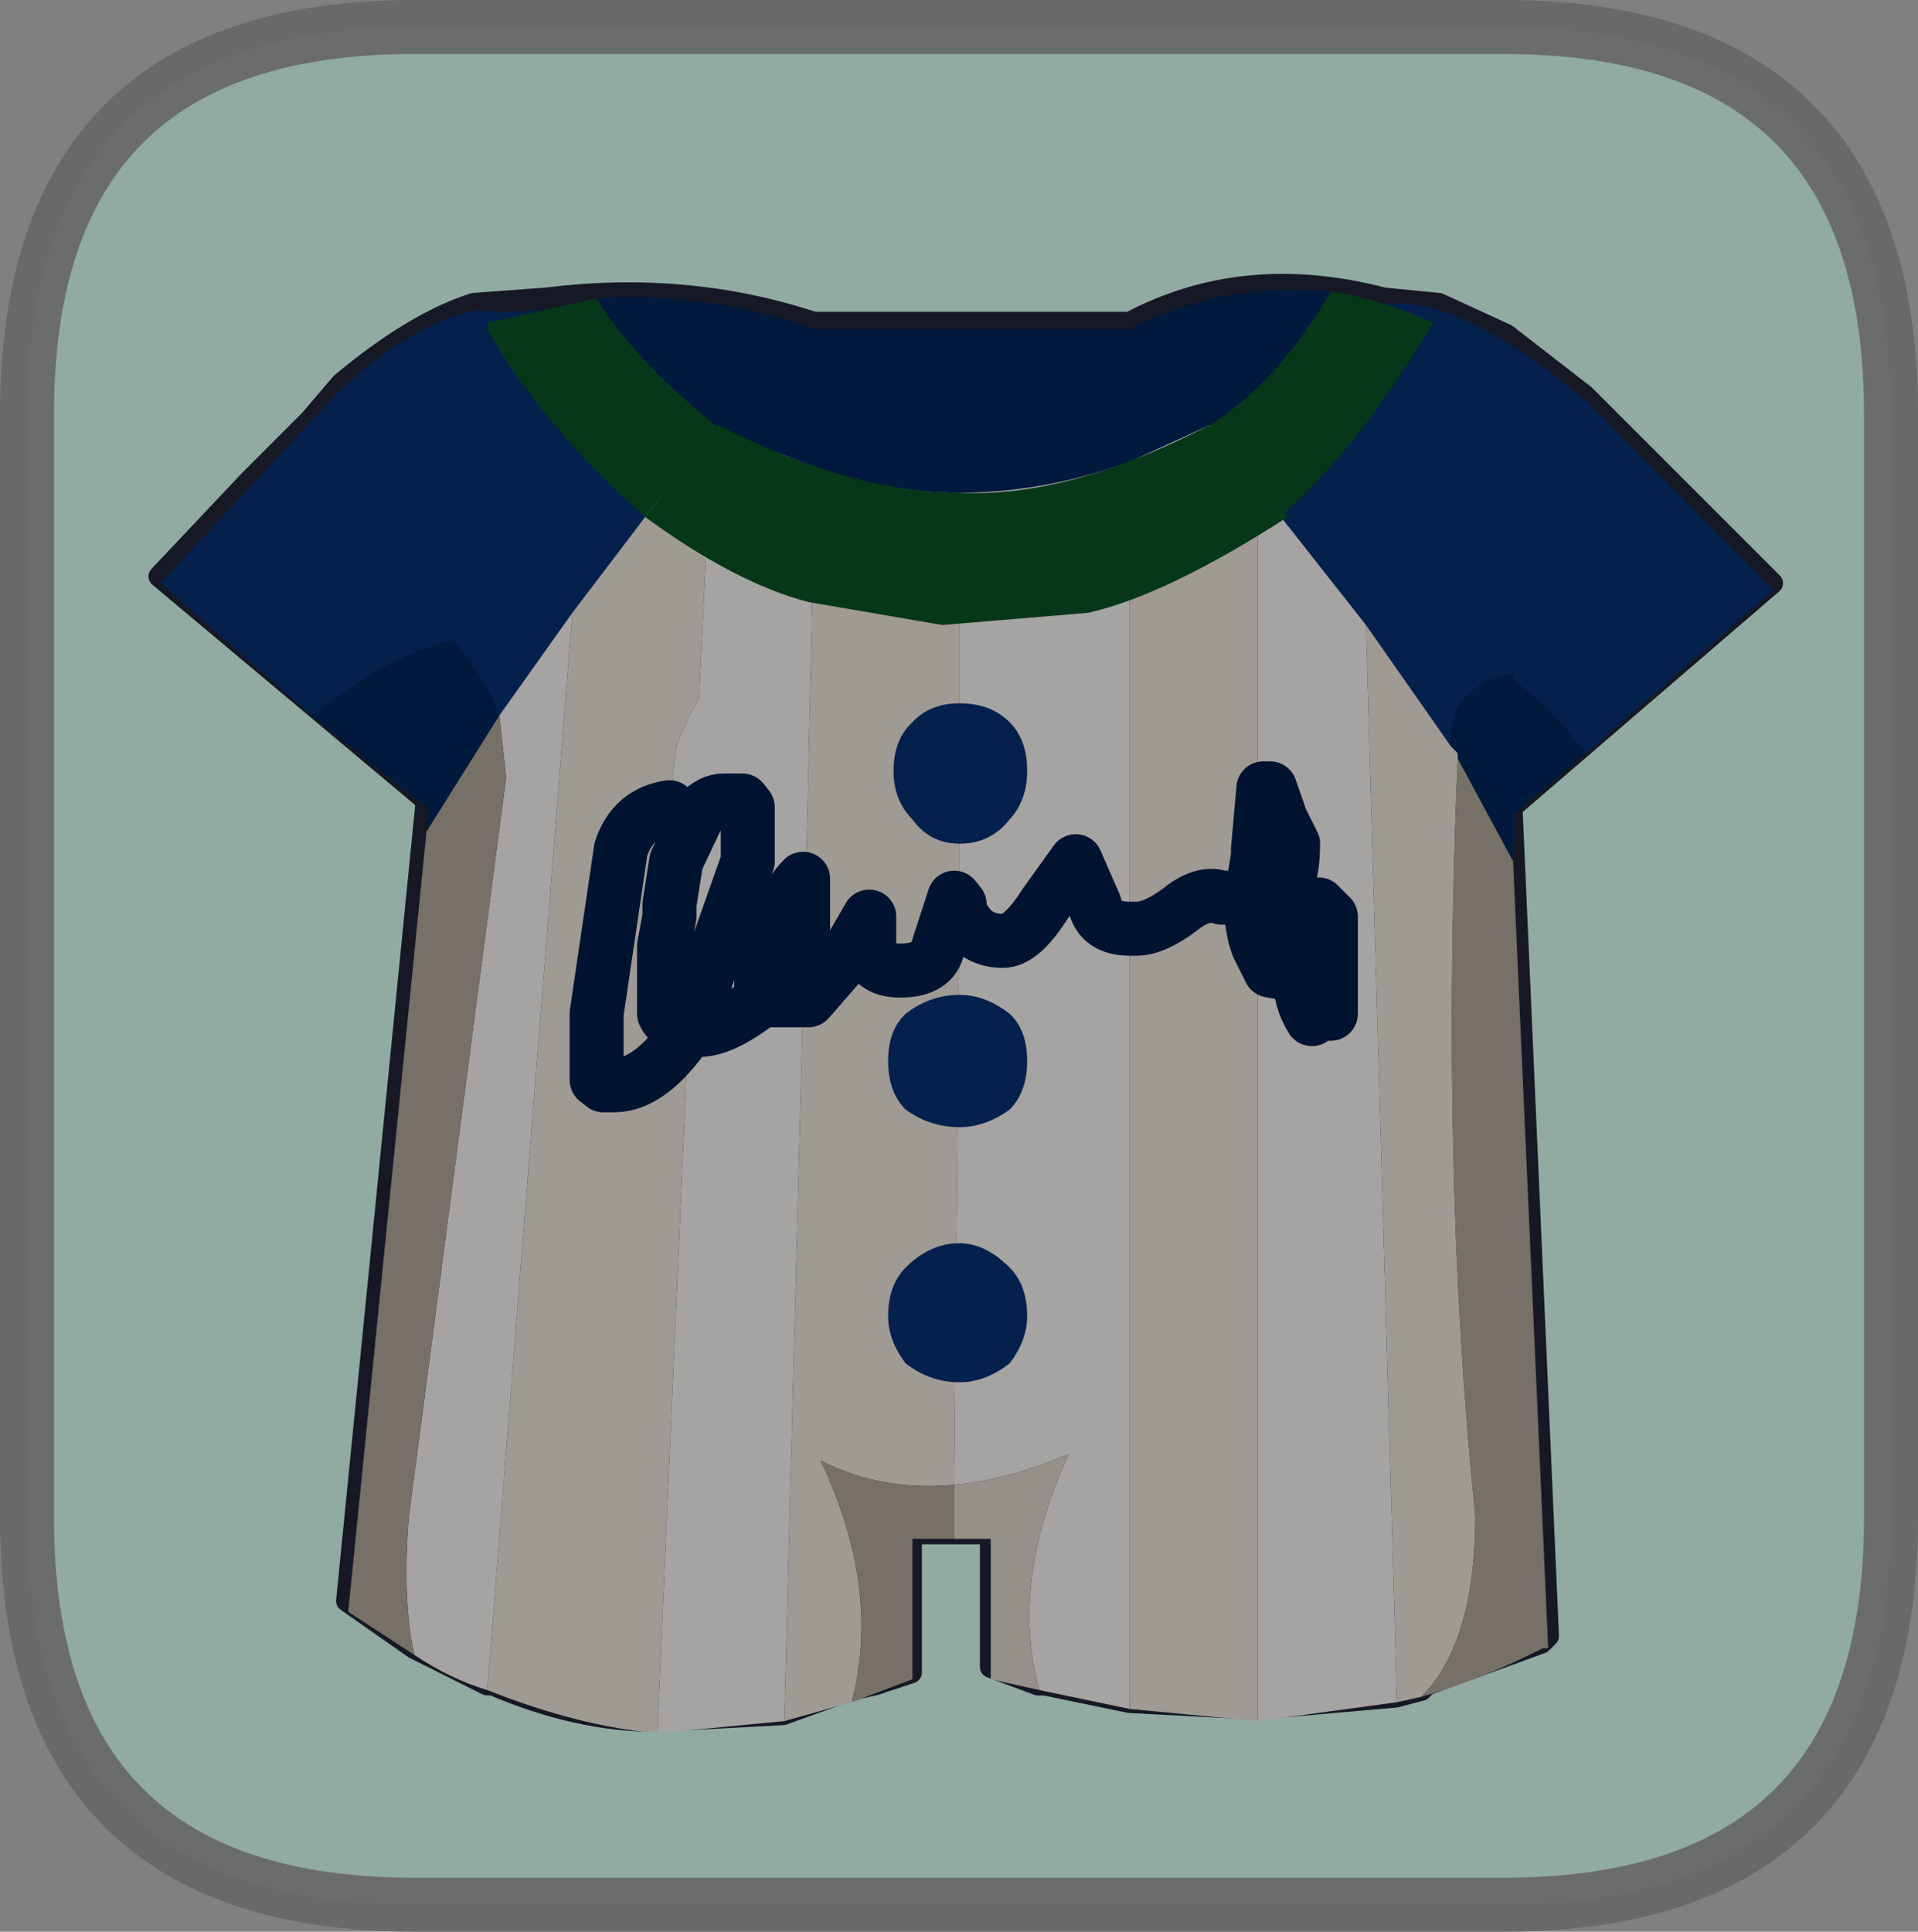 <?xml version="1.0" encoding="UTF-8" standalone="no"?>
<svg xmlns:xlink="http://www.w3.org/1999/xlink" height="71.55px" width="71.05px" xmlns="http://www.w3.org/2000/svg">
  <rect width="100%" height="100%" fill="#808080" stroke="none"/>
  <g transform="matrix(1.0, 0.0, 0.0, 1.0, -4.1, 1.55)">
    <path d="M59.8 -0.55 Q74.15 -0.55 74.15 13.8 L74.15 54.65 Q74.15 69.0 59.8 69.0 L19.45 69.0 Q5.1 69.0 5.1 54.65 L5.1 13.8 Q5.1 -0.55 19.45 -0.55 L59.8 -0.55" fill="#cff3e8" fill-rule="evenodd" stroke="none"/>
    <path d="M45.95 10.4 Q50.2 8.15 55.35 9.5 L57.4 9.7 59.9 10.85 62.8 13.1 69.75 20.05 60.1 28.35 61.45 59.05 61.2 59.3 56.95 60.85 56.75 61.05 55.8 61.3 50.65 61.75 45.95 61.5 42.8 60.85 42.55 60.85 40.8 60.2 40.8 55.25 37.85 55.25 37.85 60.4 36.5 60.85 35.6 61.05 33.1 61.95 28.4 62.2 Q25.5 62.2 22.35 60.85 L22.15 60.85 19.45 59.5 16.95 57.75 19.9 28.1 10.0 19.8 13.35 16.25 15.6 14.0 16.75 12.65 Q19.45 10.4 21.65 9.7 L24.35 9.5 Q29.55 8.85 34.25 10.4 L45.95 10.4" fill="#082b5f" fill-rule="evenodd" stroke="none"/>
    <path d="M45.95 10.4 L34.25 10.4 Q29.55 8.85 24.35 9.5 L21.65 9.7 Q19.45 10.4 16.75 12.65 L15.6 14.0 13.35 16.25 10.0 19.8 19.9 28.1 16.95 57.75 19.45 59.5 22.15 60.85 22.35 60.85 Q25.5 62.2 28.4 62.2 L33.1 61.95 35.6 61.05 36.5 60.85 37.85 60.4 37.85 55.25 40.8 55.25 40.8 60.2 42.55 60.85 42.8 60.85 45.95 61.5 50.65 61.75 55.8 61.3 56.75 61.05 56.95 60.85 61.2 59.3 61.45 59.05 60.1 28.35 69.75 20.05 62.8 13.1 59.9 10.85 57.4 9.7 55.35 9.5 Q50.2 8.15 45.95 10.4 Z" fill="none" stroke="#202235" stroke-linecap="round" stroke-linejoin="round" stroke-width="0.8"/>
    <path d="M58.3 26.1 L55.85 21.85 Q52.95 17.15 51.4 15.55 49.8 12.4 53.4 10.4 55.15 9.25 57.45 9.95 59.7 10.65 62.85 13.3 L69.8 20.3 62.85 26.35 Q61.45 24.5 60.15 23.65 58.55 22.5 58.55 23.65 58.3 24.75 58.55 24.95 L58.3 26.1 M15.65 24.95 L10.05 20.05 16.75 12.85 Q19.45 10.4 21.7 9.95 L26.0 10.15 Q28.2 11.95 28.45 14.45 L28.2 14.45 26.2 17.15 Q24.4 19.8 23.5 21.6 L22.4 23.65 22.15 22.5 Q21.7 21.85 20.35 22.3 19.0 22.75 17.85 23.4 L15.65 24.95" fill="#062e6d" fill-rule="evenodd" stroke="none"/>
    <path d="M58.3 26.1 L58.55 24.95 Q58.3 24.75 58.55 23.65 58.55 22.5 60.15 23.65 61.45 24.5 62.85 26.35 L59.7 29.0 58.3 26.1 M15.65 24.95 L17.85 23.4 Q19.0 22.75 20.35 22.3 21.7 21.85 22.15 22.5 L22.4 23.65 21.25 26.35 Q20.55 27.45 20.15 28.55 L15.65 24.95" fill="#022356" fill-rule="evenodd" stroke="none"/>
    <path d="M57.2 10.4 Q54.55 14.9 51.55 17.6 L50.7 16.45 48.9 14.2 Q51.4 12.65 53.4 9.25 55.15 9.5 57.2 10.4 M22.15 10.65 L22.15 10.4 26.2 9.5 Q27.55 11.75 30.9 14.45 L30.45 14.9 Q29.6 15.55 28.0 17.6 24.15 14.2 22.15 10.65" fill="#094e23" fill-rule="evenodd" stroke="none"/>
    <path d="M57.2 10.4 L59.0 11.1 60.15 23.4 Q57.85 23.85 57.85 25.85 L57.85 26.1 54.7 21.6 51.55 17.6 Q54.55 14.9 57.2 10.4 M20.8 22.05 L22.15 10.65 Q24.15 14.2 28.0 17.6 L25.3 21.15 22.6 24.95 Q22.15 23.65 20.8 22.05" fill="#062e6d" fill-rule="evenodd" stroke="none"/>
    <path d="M57.85 26.1 L57.85 25.85 Q57.85 23.85 60.15 23.4 L60.15 30.35 58.1 26.55 58.1 26.35 57.85 26.1 M19.9 29.25 L20.8 22.05 Q22.15 23.65 22.6 24.95 L19.9 29.25 M26.2 9.5 Q30.45 9.25 34.3 10.65 L45.95 10.65 Q49.35 8.85 53.4 9.25 51.4 12.65 48.9 14.2 L45.95 15.55 Q42.8 16.7 39.65 16.7 37.0 16.7 34.3 15.75 L30.9 14.45 Q27.55 11.75 26.2 9.5" fill="#022356" fill-rule="evenodd" stroke="none"/>
    <path d="M54.7 21.6 L57.85 26.1 58.1 26.35 58.1 26.55 Q57.45 41.8 58.75 54.6 58.75 59.3 56.75 61.3 L55.85 61.5 54.7 21.6 M50.7 62.2 L45.95 61.75 45.95 32.85 45.95 15.55 48.9 14.2 50.7 16.45 50.7 29.9 50.7 30.15 50.7 31.7 50.7 33.5 Q50.45 32.85 50.45 31.95 L50.45 31.7 50.7 31.7 50.45 31.7 50.45 31.95 Q50.45 32.85 50.7 33.5 L50.7 62.2 M35.65 61.5 L33.15 62.2 33.85 35.5 34.3 15.75 Q37.0 16.7 39.65 16.7 L39.65 31.95 39.65 32.15 39.45 53.45 Q36.75 53.7 34.5 52.55 36.75 57.3 35.65 61.5 M28.45 62.65 Q25.55 62.4 22.15 61.05 L25.3 21.15 28.0 17.6 Q29.6 15.55 30.45 14.9 L30.0 24.3 Q29.6 24.95 29.15 26.1 L28.9 28.35 28.7 29.45 28.7 31.0 28.7 31.7 28.9 31.95 28.9 32.4 28.7 33.5 28.7 33.95 28.7 36.0 Q28.9 36.45 29.6 36.6 L28.45 62.65 M50.7 30.15 L50.45 31.7 49.35 31.7 Q48.65 31.45 47.8 32.15 46.85 32.85 46.2 32.85 L45.95 32.85 46.2 32.85 Q46.85 32.85 47.8 32.15 48.65 31.45 49.35 31.7 L50.45 31.7 50.7 30.15 M29.6 36.2 L29.6 36.6 Q28.2 38.65 26.85 38.65 L26.45 38.65 26.2 38.45 26.2 36.0 27.1 29.9 Q27.55 28.55 28.9 28.35 27.55 28.55 27.1 29.9 L26.2 36.0 26.2 38.45 26.45 38.65 26.85 38.65 Q28.2 38.65 29.6 36.6 28.9 36.45 28.7 36.0 L28.7 33.95 28.7 33.5 28.9 32.4 28.9 31.95 29.6 32.4 29.8 31.95 29.6 36.2 M33.85 35.5 L34.05 35.5 35.4 33.95 36.3 32.4 36.3 33.7 Q36.5 34.4 37.45 34.4 38.55 34.4 38.8 33.7 L39.45 31.7 39.65 31.95 39.45 31.7 38.8 33.7 Q38.55 34.4 37.45 34.4 36.5 34.4 36.3 33.7 L36.3 32.4 35.4 33.95 34.05 35.5 33.85 35.5" fill="#e2dbd1" fill-rule="evenodd" stroke="none"/>
    <path d="M51.55 17.6 L54.7 21.6 55.85 61.5 50.7 62.2 50.7 33.5 50.7 31.7 51.4 31.7 Q52.0 31.25 52.0 29.7 L51.55 28.8 51.15 27.65 50.9 27.65 50.7 29.9 50.9 27.65 51.15 27.65 51.55 28.8 52.0 29.7 Q52.0 31.25 51.4 31.7 L50.7 31.7 50.7 30.15 50.7 29.9 50.7 16.45 51.55 17.6 M45.95 61.75 L42.6 61.05 Q41.5 57.05 43.7 52.3 41.5 53.25 39.45 53.45 L39.65 32.15 Q40.1 33.3 41.25 33.3 41.95 33.3 42.8 31.95 L43.95 30.35 44.65 31.95 Q44.85 32.85 45.95 32.85 44.85 32.85 44.65 31.95 L43.95 30.35 42.8 31.95 Q41.95 33.3 41.25 33.3 40.1 33.3 39.65 32.15 L39.65 31.95 39.65 16.7 Q42.8 16.7 45.95 15.55 L45.95 32.85 45.95 61.75 M33.15 62.2 L28.45 62.65 29.6 36.6 29.6 36.2 29.8 36.0 31.8 30.35 31.8 28.35 31.6 28.1 30.9 28.1 Q30.45 28.1 30.0 28.55 L29.15 30.35 28.9 31.95 29.15 30.35 30.0 28.55 Q30.45 28.1 30.9 28.1 L31.6 28.1 31.8 28.35 31.8 30.35 29.8 36.0 29.6 36.2 29.8 31.95 29.6 32.4 28.9 31.95 28.7 31.7 28.7 31.0 28.7 29.45 28.9 28.35 29.15 26.1 Q29.6 24.95 30.0 24.3 L30.45 14.9 30.9 14.45 34.3 15.75 33.85 35.5 33.15 62.2 M22.15 61.05 Q20.8 60.65 19.45 59.75 19.0 57.75 19.25 54.6 L22.85 27.25 22.6 24.95 25.3 21.15 22.15 61.05 M53.4 33.95 L52.95 33.95 Q52.7 34.15 52.95 34.6 L52.5 34.6 52.25 34.6 Q52.25 35.5 52.7 36.2 L52.95 36.0 53.4 36.0 53.4 35.3 53.4 34.4 53.4 33.95 53.4 32.4 52.95 31.95 Q52.5 32.4 52.25 33.3 L52.25 34.15 52.25 34.6 51.15 34.4 50.7 33.5 51.15 34.4 52.25 34.6 52.25 34.15 52.25 33.3 Q52.5 32.4 52.95 31.95 L53.4 32.4 53.4 33.95 53.4 34.4 53.4 35.3 53.4 36.0 52.95 36.0 52.7 36.2 Q52.25 35.5 52.25 34.6 L52.5 34.6 52.95 34.6 Q52.7 34.15 52.95 33.95 L53.4 33.95 M53.4 35.3 L52.95 34.6 53.15 34.6 53.4 34.4 53.15 34.6 52.95 34.6 53.4 35.3 M33.85 35.5 L32.5 35.5 Q33.6 34.15 33.85 32.85 L33.85 31.0 Q33.4 31.45 32.75 32.6 32.3 33.7 32.3 34.6 L32.3 35.05 32.5 35.5 32.3 35.5 Q30.9 36.6 30.0 36.6 L29.6 36.6 30.0 36.6 Q30.9 36.6 32.3 35.5 L32.5 35.5 32.3 35.05 32.3 34.6 Q32.3 33.7 32.75 32.6 33.4 31.45 33.85 31.0 L33.85 32.85 Q33.6 34.15 32.5 35.5 L33.85 35.5" fill="#eceae7" fill-rule="evenodd" stroke="none"/>
    <path d="M60.15 30.35 L61.45 59.5 61.25 59.5 Q59.0 60.65 56.75 61.3 58.75 59.3 58.75 54.6 57.45 41.8 58.1 26.55 L60.15 30.35 M39.45 55.45 L37.9 55.45 37.9 60.65 35.65 61.5 Q36.75 57.3 34.5 52.55 36.75 53.7 39.45 53.45 L39.45 55.45 M19.45 59.75 L17.0 58.15 19.9 29.25 22.6 24.95 22.85 27.25 19.25 54.6 Q19.0 57.75 19.45 59.75" fill="#aaa091" fill-rule="evenodd" stroke="none"/>
    <path d="M42.6 61.05 L40.8 60.65 40.8 55.45 39.45 55.45 39.45 53.45 Q41.5 53.25 43.7 52.3 41.5 57.05 42.6 61.05" fill="#d4cdc3" fill-rule="evenodd" stroke="none"/>
    <path d="M50.7 29.9 L50.9 27.65 51.15 27.65 51.55 28.8 52.0 29.7 Q52.0 31.25 51.4 31.7 L50.7 31.7 50.45 31.7 50.45 31.95 Q50.45 32.85 50.7 33.5 L51.15 34.4 52.25 34.6 52.25 34.15 52.25 33.3 Q52.5 32.4 52.95 31.95 L53.4 32.4 53.4 33.95 53.4 34.4 53.4 35.3 53.4 36.0 52.95 36.0 52.7 36.2 Q52.25 35.5 52.25 34.6 L52.5 34.6 52.95 34.6 Q52.7 34.15 52.95 33.95 L53.4 33.95 M50.7 29.9 L50.7 30.15 M53.4 34.4 L53.15 34.6 52.95 34.6 53.4 35.3 M39.65 32.15 Q40.1 33.3 41.25 33.3 41.95 33.3 42.8 31.95 L43.95 30.35 44.65 31.95 Q44.85 32.85 45.95 32.85 L46.2 32.85 Q46.85 32.85 47.8 32.15 48.65 31.45 49.35 31.7 L50.45 31.7 50.7 30.15 M39.65 31.95 L39.65 32.15 M28.9 31.95 L29.15 30.35 30.0 28.55 Q30.45 28.1 30.9 28.1 L31.6 28.1 31.8 28.35 31.8 30.35 29.8 36.0 29.6 36.2 29.6 36.6 30.0 36.6 Q30.9 36.6 32.3 35.5 L32.5 35.5 32.3 35.05 32.3 34.6 Q32.3 33.7 32.75 32.6 33.4 31.45 33.85 31.0 L33.85 32.85 Q33.6 34.15 32.5 35.5 L33.85 35.5 M39.65 31.95 L39.45 31.7 38.8 33.7 Q38.55 34.4 37.45 34.4 36.5 34.4 36.3 33.7 L36.3 32.4 35.4 33.95 34.05 35.5 33.85 35.5 M29.6 36.6 Q28.2 38.65 26.85 38.65 L26.45 38.65 26.2 38.45 26.2 36.0 27.1 29.9 Q27.55 28.55 28.9 28.35 M28.9 31.95 L28.9 32.4 28.7 33.5 28.7 33.95 28.7 36.0 Q28.9 36.45 29.6 36.6" fill="none" stroke="#001b45" stroke-linecap="round" stroke-linejoin="round" stroke-width="2.0"/>
    <path d="M41.5 28.8 Q40.8 29.7 39.65 29.7 38.55 29.7 37.9 28.8 37.2 28.1 37.2 27.0 37.2 25.85 37.9 25.2 38.55 24.5 39.65 24.5 40.8 24.5 41.5 25.2 42.15 25.85 42.15 27.0 42.15 28.1 41.5 28.8" fill="#062e6d" fill-rule="evenodd" stroke="none"/>
    <path d="M42.15 37.75 Q42.15 38.9 41.5 39.55 40.6 40.2 39.65 40.2 38.55 40.2 37.65 39.55 37.0 38.9 37.0 37.75 37.0 36.6 37.65 36.0 38.55 35.3 39.65 35.3 40.6 35.3 41.5 36.0 42.15 36.6 42.15 37.75" fill="#062e6d" fill-rule="evenodd" stroke="none"/>
    <path d="M42.15 47.2 Q42.15 48.1 41.5 48.95 40.6 49.65 39.65 49.65 38.55 49.65 37.65 48.95 37.0 48.1 37.0 47.2 37.0 46.05 37.65 45.4 38.55 44.5 39.65 44.5 40.6 44.5 41.5 45.4 42.15 46.05 42.15 47.2" fill="#062e6d" fill-rule="evenodd" stroke="none"/>
    <path d="M44.4 21.15 L39.0 21.6 34.05 20.75 Q31.35 20.05 28.0 17.6 L30.7 14.2 Q35.65 16.7 39.65 16.7 43.7 16.9 48.9 14.2 L51.8 17.6 Q47.3 20.5 44.4 21.15" fill="#094e23" fill-rule="evenodd" stroke="none"/>
    <path d="M59.8 -0.55 Q74.15 -0.55 74.15 13.8 L74.15 54.65 Q74.15 69.0 59.8 69.0 L19.45 69.0 Q5.1 69.0 5.1 54.65 L5.1 13.8 Q5.1 -0.55 19.45 -0.55 L59.8 -0.55" fill="#000000" fill-opacity="0.298" fill-rule="evenodd" stroke="none"/>
    <path d="M59.8 -0.55 L19.45 -0.55 Q5.1 -0.55 5.1 13.8 L5.1 54.65 Q5.1 69.0 19.45 69.0 L59.8 69.0 Q74.15 69.0 74.15 54.65 L74.15 13.8 Q74.15 -0.55 59.8 -0.55 Z" fill="none" stroke="#666666" stroke-linecap="round" stroke-linejoin="round" stroke-opacity="0.902" stroke-width="2.0"/>
  </g>
</svg>
